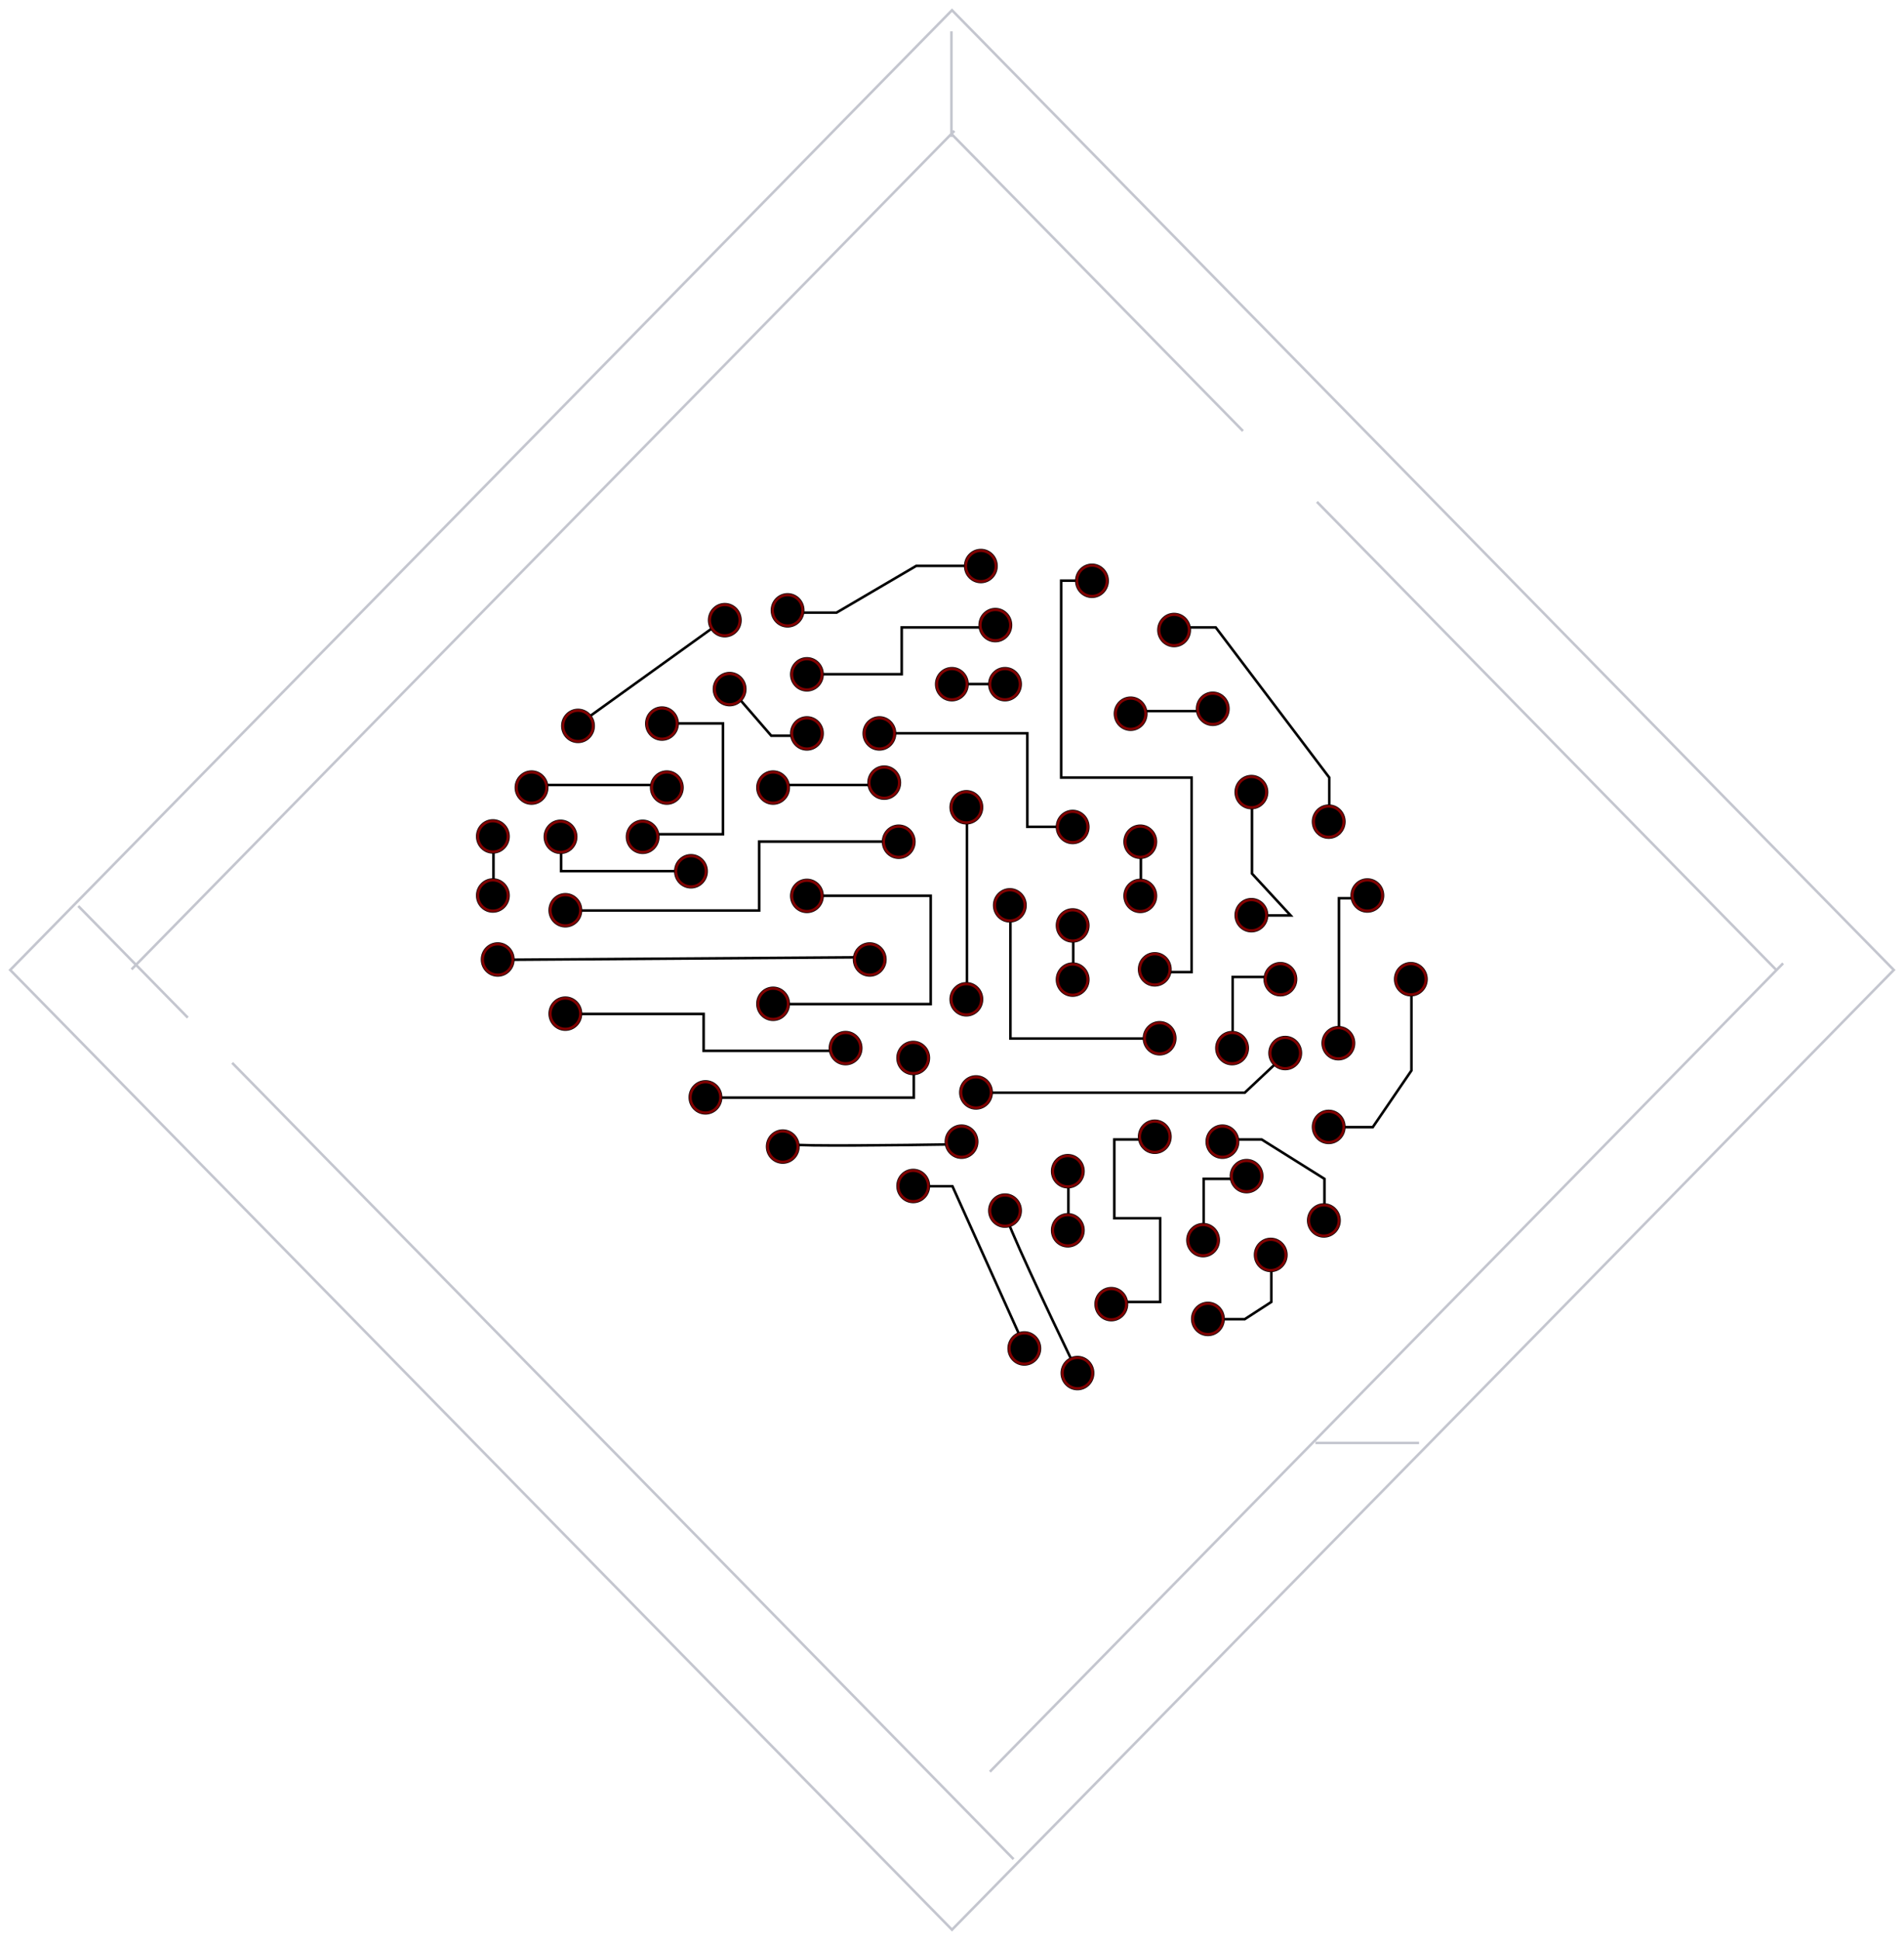 <svg width="746" height="760" viewBox="0 0 746 760" fill="none" xmlns="http://www.w3.org/2000/svg">
<path d="M429.017 227.48H415.767V304.635H466.876V380.825H456.465" stroke="black" strokeWidth="5"/>
<path d="M447.001 333.566V346.104" stroke="black" strokeWidth="5"/>
<path d="M378.854 321.993V387.574" stroke="black" strokeWidth="5"/>
<path d="M349.514 329.708H297.457V356.712H226.472" stroke="black" strokeWidth="5"/>
<path d="M266.223 341.282H219.846V333.566" stroke="black" strokeWidth="5"/>
<path d="M193.344 332.602V346.104M199.023 376.001L336.262 375.037M306.921 393.361H364.656V350.926H322.064M358.031 419.4V430.009H281.366M325.85 411.685H275.687V397.218H224.577M395.89 358.641V406.863H448.892M420.498 368.286V378.894M415.766 323.922C411.664 323.922 403.272 323.922 402.515 323.922V287.273H348.566M482.965 403.969C482.965 401.655 482.965 388.86 482.965 382.752H498.109M494.323 358.641H505.681L490.537 342.246V311.384M446.053 278.593H469.715M464.036 245.803H476.34L520.824 304.633V318.135M530.289 351.89H524.61V406.863M553.005 389.503V419.4L537.861 441.582H522.717M500.002 416.507L487.698 428.08H386.425M448.892 446.404H436.588V477.266H454.571V510.057H441.32M418.605 464.729V477.266M393.997 475.337C393.24 476.88 411.349 515.201 420.498 534.168M362.763 464.729H373.174L399.676 523.559M310.707 448.333C312.978 449.105 353.298 448.655 373.174 448.333M477.287 516.808H487.698L498.109 510.057V495.59M471.608 481.124V461.835H484.858M482.965 446.404H494.323L518.932 461.835V473.409" stroke="black" strokeWidth="5"/>
<path d="M376.961 267.985H393.051" stroke="black" strokeWidth="5"/>
<path d="M287.993 271.844L302.19 288.239H311.655" stroke="black" strokeWidth="5"/>
<path d="M263.384 283.417H283.26V326.816H256.759" stroke="black" strokeWidth="5"/>
<path d="M256.76 307.526H212.275" stroke="black" strokeWidth="5"/>
<path d="M306.921 307.526H344.78" stroke="black" strokeWidth="5"/>
<path d="M317.331 264.127H353.297V245.803H390.21" stroke="black" strokeWidth="5"/>
<path d="M231.204 280.525L279.474 245.805M313.548 240.019H327.745L358.978 221.694H385.48" stroke="black" strokeWidth="5"/>
<ellipse cx="226.471" cy="284.381" rx="6.625" ry="6.751" fill="black"/>
<path d="M232.346 284.381C232.346 287.709 229.703 290.382 226.471 290.382C223.239 290.382 220.596 287.709 220.596 284.381C220.596 281.053 223.239 278.38 226.471 278.38C229.703 278.38 232.346 281.053 232.346 284.381Z" stroke="#FF0000" stroke-opacity="0.5" strokeWidth="1.5"/>
<ellipse cx="6.69" cy="6.687" rx="6.69" ry="6.687" transform="matrix(0.69 -0.724 0.711 0.703 274.607 243.108)" fill="black"/>
<path d="M288.075 238.67C290.405 240.977 290.459 244.771 288.195 247.146C285.931 249.521 282.207 249.576 279.877 247.269C277.547 244.963 277.493 241.168 279.757 238.794C282.021 236.419 285.745 236.364 288.075 238.67Z" stroke="#FF0000" stroke-opacity="0.5" strokeWidth="1.5"/>
<ellipse cx="6.69" cy="6.687" rx="6.69" ry="6.687" transform="matrix(0.69 -0.724 0.711 0.703 299.217 239.25)" fill="black"/>
<path d="M312.684 234.812C315.014 237.118 315.069 240.913 312.805 243.288C310.541 245.663 306.817 245.717 304.487 243.411C302.157 241.105 302.102 237.31 304.366 234.935C306.63 232.56 310.354 232.506 312.684 234.812Z" stroke="#FF0000" stroke-opacity="0.5" strokeWidth="1.5"/>
<ellipse cx="6.69" cy="6.687" rx="6.69" ry="6.687" transform="matrix(0.69 -0.724 0.711 0.703 374.936 221.891)" fill="black"/>
<path d="M388.403 217.453C390.733 219.759 390.787 223.554 388.523 225.928C386.259 228.303 382.535 228.358 380.205 226.052C377.875 223.745 377.821 219.951 380.085 217.576C382.349 215.201 386.073 215.146 388.403 217.453Z" stroke="#FF0000" stroke-opacity="0.5" strokeWidth="1.5"/>
<ellipse cx="6.69" cy="6.687" rx="6.69" ry="6.687" transform="matrix(0.69 -0.724 0.711 0.703 418.473 227.678)" fill="black"/>
<path d="M431.94 223.24C434.27 225.546 434.325 229.341 432.061 231.716C429.797 234.09 426.072 234.145 423.742 231.839C421.412 229.533 421.358 225.738 423.622 223.363C425.886 220.988 429.61 220.933 431.94 223.24Z" stroke="#FF0000" stroke-opacity="0.5" strokeWidth="1.5"/>
<ellipse cx="6.69" cy="6.687" rx="6.69" ry="6.687" transform="matrix(0.69 -0.724 0.711 0.703 380.614 245.037)" fill="black"/>
<path d="M394.082 240.599C396.412 242.905 396.466 246.7 394.202 249.075C391.938 251.45 388.214 251.504 385.884 249.198C383.554 246.892 383.5 243.097 385.764 240.722C388.028 238.347 391.752 238.293 394.082 240.599Z" stroke="#FF0000" stroke-opacity="0.5" strokeWidth="1.5"/>
<ellipse cx="6.69" cy="6.687" rx="6.69" ry="6.687" transform="matrix(0.69 -0.724 0.711 0.703 306.789 264.326)" fill="black"/>
<path d="M320.257 259.888C322.587 262.194 322.641 265.989 320.377 268.364C318.113 270.739 314.389 270.794 312.059 268.487C309.729 266.181 309.674 262.386 311.938 260.011C314.202 257.636 317.927 257.582 320.257 259.888Z" stroke="#FF0000" stroke-opacity="0.5" strokeWidth="1.5"/>
<ellipse cx="6.69" cy="6.687" rx="6.69" ry="6.687" transform="matrix(0.69 -0.724 0.711 0.703 363.576 268.184)" fill="black"/>
<path d="M377.044 263.745C379.374 266.052 379.428 269.847 377.164 272.221C374.9 274.596 371.176 274.651 368.846 272.345C366.516 270.038 366.462 266.244 368.726 263.869C370.99 261.494 374.714 261.439 377.044 263.745Z" stroke="#FF0000" stroke-opacity="0.5" strokeWidth="1.5"/>
<ellipse cx="6.69" cy="6.687" rx="6.69" ry="6.687" transform="matrix(0.69 -0.724 0.711 0.703 384.4 268.184)" fill="black"/>
<path d="M397.868 263.745C400.198 266.052 400.252 269.847 397.988 272.221C395.724 274.596 392 274.651 389.67 272.345C387.34 270.038 387.286 266.244 389.55 263.869C391.814 261.494 395.538 261.439 397.868 263.745Z" stroke="#FF0000" stroke-opacity="0.5" strokeWidth="1.5"/>
<ellipse cx="6.69" cy="6.687" rx="6.69" ry="6.687" transform="matrix(0.69 -0.724 0.711 0.703 410.9 324.12)" fill="black"/>
<path d="M424.368 319.682C426.698 321.988 426.752 325.783 424.488 328.158C422.224 330.533 418.5 330.587 416.17 328.281C413.84 325.975 413.786 322.18 416.05 319.805C418.314 317.43 422.038 317.376 424.368 319.682Z" stroke="#FF0000" stroke-opacity="0.5" strokeWidth="1.5"/>
<ellipse cx="6.69" cy="6.687" rx="6.69" ry="6.687" transform="matrix(0.69 -0.724 0.711 0.703 437.402 329.908)" fill="black"/>
<path d="M450.87 325.47C453.2 327.776 453.254 331.571 450.99 333.946C448.726 336.321 445.002 336.376 442.672 334.069C440.342 331.763 440.288 327.968 442.552 325.593C444.816 323.219 448.54 323.164 450.87 325.47Z" stroke="#FF0000" stroke-opacity="0.5" strokeWidth="1.5"/>
<ellipse cx="6.69" cy="6.687" rx="6.69" ry="6.687" transform="matrix(0.69 -0.724 0.711 0.703 437.402 351.124)" fill="black"/>
<path d="M450.87 346.686C453.2 348.992 453.254 352.787 450.99 355.162C448.726 357.537 445.002 357.591 442.672 355.285C440.342 352.979 440.288 349.184 442.552 346.809C444.816 344.434 448.54 344.38 450.87 346.686Z" stroke="#FF0000" stroke-opacity="0.5" strokeWidth="1.5"/>
<ellipse cx="6.69" cy="6.687" rx="6.69" ry="6.687" transform="matrix(0.69 -0.724 0.711 0.703 335.183 287.472)" fill="black"/>
<path d="M348.65 283.034C350.98 285.34 351.035 289.135 348.771 291.509C346.507 293.884 342.782 293.939 340.452 291.633C338.122 289.327 338.068 285.532 340.332 283.157C342.596 280.782 346.32 280.727 348.65 283.034Z" stroke="#FF0000" stroke-opacity="0.5" strokeWidth="1.5"/>
<ellipse cx="6.69" cy="6.687" rx="6.69" ry="6.687" transform="matrix(0.69 -0.724 0.711 0.703 249.999 283.615)" fill="black"/>
<path d="M263.467 279.177C265.796 281.483 265.851 285.278 263.587 287.653C261.323 290.028 257.599 290.083 255.269 287.776C252.939 285.47 252.884 281.675 255.148 279.3C257.412 276.926 261.137 276.871 263.467 279.177Z" stroke="#FF0000" stroke-opacity="0.5" strokeWidth="1.5"/>
<ellipse cx="6.69" cy="6.687" rx="6.69" ry="6.687" transform="matrix(0.69 -0.724 0.711 0.703 198.89 308.689)" fill="black"/>
<path d="M212.357 304.251C214.687 306.558 214.742 310.352 212.478 312.727C210.214 315.102 206.489 315.157 204.159 312.851C201.829 310.544 201.775 306.75 204.039 304.375C206.303 302 210.027 301.945 212.357 304.251Z" stroke="#FF0000" stroke-opacity="0.5" strokeWidth="1.5"/>
<ellipse cx="6.69" cy="6.687" rx="6.69" ry="6.687" transform="matrix(0.69 -0.724 0.711 0.703 251.893 308.689)" fill="black"/>
<path d="M265.36 304.251C267.69 306.558 267.744 310.352 265.48 312.727C263.216 315.102 259.492 315.157 257.162 312.851C254.832 310.544 254.778 306.75 257.042 304.375C259.306 302 263.03 301.945 265.36 304.251Z" stroke="#FF0000" stroke-opacity="0.5" strokeWidth="1.5"/>
<ellipse cx="6.69" cy="6.687" rx="6.69" ry="6.687" transform="matrix(0.69 -0.724 0.711 0.703 276.502 270.112)" fill="black"/>
<path d="M289.969 265.674C292.299 267.98 292.354 271.775 290.09 274.15C287.826 276.525 284.102 276.58 281.772 274.273C279.442 271.967 279.387 268.172 281.651 265.797C283.915 263.423 287.64 263.368 289.969 265.674Z" stroke="#FF0000" stroke-opacity="0.5" strokeWidth="1.5"/>
<ellipse cx="6.69" cy="6.687" rx="6.69" ry="6.687" transform="matrix(0.69 -0.724 0.711 0.703 306.789 287.472)" fill="black"/>
<path d="M320.257 283.034C322.587 285.34 322.641 289.135 320.377 291.509C318.113 293.884 314.389 293.939 312.059 291.633C309.729 289.327 309.674 285.532 311.938 283.157C314.202 280.782 317.927 280.727 320.257 283.034Z" stroke="#FF0000" stroke-opacity="0.5" strokeWidth="1.5"/>
<ellipse cx="6.69" cy="6.687" rx="6.69" ry="6.687" transform="matrix(0.69 -0.724 0.711 0.703 337.076 306.761)" fill="black"/>
<path d="M350.544 302.323C352.874 304.629 352.928 308.424 350.664 310.799C348.4 313.173 344.676 313.228 342.346 310.922C340.016 308.616 339.962 304.821 342.226 302.446C344.49 300.071 348.214 300.016 350.544 302.323Z" stroke="#FF0000" stroke-opacity="0.5" strokeWidth="1.5"/>
<ellipse cx="6.69" cy="6.687" rx="6.69" ry="6.687" transform="matrix(0.69 -0.724 0.711 0.703 293.537 308.69)" fill="black"/>
<path d="M307.005 304.252C309.335 306.559 309.389 310.353 307.125 312.728C304.861 315.103 301.137 315.158 298.807 312.852C296.477 310.545 296.423 306.75 298.687 304.376C300.951 302.001 304.675 301.946 307.005 304.252Z" stroke="#FF0000" stroke-opacity="0.5" strokeWidth="1.5"/>
<ellipse cx="6.69" cy="6.687" rx="6.69" ry="6.687" transform="matrix(0.69 -0.724 0.711 0.703 242.429 327.979)" fill="black"/>
<path d="M255.896 323.54C258.226 325.847 258.281 329.641 256.017 332.016C253.753 334.391 250.028 334.446 247.699 332.14C245.369 329.833 245.314 326.039 247.578 323.664C249.842 321.289 253.566 321.234 255.896 323.54Z" stroke="#FF0000" stroke-opacity="0.5" strokeWidth="1.5"/>
<ellipse cx="6.69" cy="6.687" rx="6.69" ry="6.687" transform="matrix(0.69 -0.724 0.711 0.703 210.248 327.979)" fill="black"/>
<path d="M223.716 323.54C226.046 325.847 226.1 329.641 223.836 332.016C221.572 334.391 217.848 334.446 215.518 332.14C213.188 329.833 213.133 326.039 215.397 323.664C217.661 321.289 221.386 321.234 223.716 323.54Z" stroke="#FF0000" stroke-opacity="0.5" strokeWidth="1.5"/>
<ellipse cx="6.69" cy="6.687" rx="6.69" ry="6.687" transform="matrix(0.69 -0.724 0.711 0.703 261.356 341.48)" fill="black"/>
<path d="M274.824 337.042C277.154 339.349 277.208 343.143 274.944 345.518C272.68 347.893 268.956 347.948 266.626 345.642C264.296 343.335 264.242 339.541 266.506 337.166C268.77 334.791 272.494 334.736 274.824 337.042Z" stroke="#FF0000" stroke-opacity="0.5" strokeWidth="1.5"/>
<ellipse cx="6.69" cy="6.687" rx="6.69" ry="6.687" transform="matrix(0.69 -0.724 0.711 0.703 306.789 351.124)" fill="black"/>
<path d="M320.257 346.686C322.587 348.992 322.641 352.787 320.377 355.162C318.113 357.537 314.389 357.591 312.059 355.285C309.729 352.979 309.674 349.184 311.938 346.809C314.202 344.434 317.927 344.38 320.257 346.686Z" stroke="#FF0000" stroke-opacity="0.5" strokeWidth="1.5"/>
<ellipse cx="6.69" cy="6.687" rx="6.69" ry="6.687" transform="matrix(0.69 -0.724 0.711 0.703 342.755 329.908)" fill="black"/>
<path d="M356.222 325.47C358.552 327.776 358.607 331.571 356.343 333.946C354.079 336.321 350.355 336.376 348.025 334.069C345.695 331.763 345.64 327.968 347.904 325.593C350.168 323.219 353.892 323.164 356.222 325.47Z" stroke="#FF0000" stroke-opacity="0.5" strokeWidth="1.5"/>
<ellipse cx="6.69" cy="6.687" rx="6.69" ry="6.687" transform="matrix(0.69 -0.724 0.711 0.703 369.255 316.405)" fill="black"/>
<path d="M382.722 311.967C385.052 314.273 385.107 318.068 382.843 320.443C380.579 322.818 376.855 322.873 374.525 320.566C372.195 318.26 372.14 314.465 374.404 312.09C376.668 309.716 380.392 309.661 382.722 311.967Z" stroke="#FF0000" stroke-opacity="0.5" strokeWidth="1.5"/>
<ellipse cx="6.69" cy="6.687" rx="6.69" ry="6.687" transform="matrix(0.69 -0.724 0.711 0.703 369.255 391.631)" fill="black"/>
<path d="M382.722 387.193C385.052 389.499 385.107 393.294 382.843 395.669C380.579 398.044 376.855 398.098 374.525 395.792C372.195 393.486 372.14 389.691 374.404 387.316C376.668 384.941 380.392 384.887 382.722 387.193Z" stroke="#FF0000" stroke-opacity="0.5" strokeWidth="1.5"/>
<ellipse cx="6.69" cy="6.687" rx="6.69" ry="6.687" transform="matrix(0.69 -0.724 0.711 0.703 410.9 362.697)" fill="black"/>
<path d="M424.368 358.259C426.698 360.565 426.752 364.36 424.488 366.735C422.224 369.11 418.5 369.165 416.17 366.858C413.84 364.552 413.786 360.757 416.05 358.382C418.314 356.008 422.038 355.953 424.368 358.259Z" stroke="#FF0000" stroke-opacity="0.5" strokeWidth="1.5"/>
<ellipse cx="6.69" cy="6.687" rx="6.69" ry="6.687" transform="matrix(0.69 -0.724 0.711 0.703 410.9 383.916)" fill="black"/>
<path d="M424.368 379.478C426.698 381.784 426.752 385.579 424.488 387.954C422.224 390.329 418.5 390.383 416.17 388.077C413.84 385.771 413.786 381.976 416.05 379.601C418.314 377.226 422.038 377.172 424.368 379.478Z" stroke="#FF0000" stroke-opacity="0.5" strokeWidth="1.5"/>
<ellipse cx="6.69" cy="6.687" rx="6.69" ry="6.687" transform="matrix(0.69 -0.724 0.711 0.703 450.653 246.967)" fill="black"/>
<path d="M464.121 242.529C466.451 244.835 466.505 248.63 464.241 251.005C461.977 253.379 458.253 253.434 455.923 251.128C453.593 248.822 453.539 245.027 455.803 242.652C458.067 240.277 461.791 240.222 464.121 242.529Z" stroke="#FF0000" stroke-opacity="0.5" strokeWidth="1.5"/>
<ellipse cx="6.69" cy="6.687" rx="6.69" ry="6.687" transform="matrix(0.69 -0.724 0.711 0.703 480.939 310.462)" fill="black"/>
<path d="M494.407 306.024C496.737 308.33 496.791 312.125 494.527 314.5C492.263 316.875 488.539 316.929 486.209 314.623C483.879 312.317 483.825 308.522 486.089 306.147C488.353 303.772 492.077 303.718 494.407 306.024Z" stroke="#FF0000" stroke-opacity="0.5" strokeWidth="1.5"/>
<ellipse cx="6.69" cy="6.687" rx="6.69" ry="6.687" transform="matrix(0.69 -0.724 0.711 0.703 480.939 358.683)" fill="black"/>
<path d="M494.407 354.245C496.737 356.551 496.791 360.346 494.527 362.72C492.263 365.095 488.539 365.15 486.209 362.844C483.879 360.537 483.825 356.743 486.089 354.368C488.353 351.993 492.077 351.938 494.407 354.245Z" stroke="#FF0000" stroke-opacity="0.5" strokeWidth="1.5"/>
<ellipse cx="6.69" cy="6.687" rx="6.69" ry="6.687" transform="matrix(0.69 -0.724 0.711 0.703 526.37 350.967)" fill="black"/>
<path d="M539.838 346.529C542.168 348.835 542.222 352.63 539.958 355.005C537.694 357.38 533.97 357.434 531.64 355.128C529.31 352.822 529.256 349.027 531.52 346.652C533.784 344.277 537.508 344.222 539.838 346.529Z" stroke="#FF0000" stroke-opacity="0.5" strokeWidth="1.5"/>
<ellipse cx="6.69" cy="6.687" rx="6.69" ry="6.687" transform="matrix(0.69 -0.724 0.711 0.703 515.015 408.833)" fill="black"/>
<path d="M528.482 404.395C530.812 406.701 530.867 410.496 528.603 412.871C526.339 415.246 522.614 415.3 520.284 412.994C517.954 410.688 517.9 406.893 520.164 404.518C522.428 402.143 526.152 402.089 528.482 404.395Z" stroke="#FF0000" stroke-opacity="0.5" strokeWidth="1.5"/>
<ellipse cx="6.69" cy="6.687" rx="6.69" ry="6.687" transform="matrix(0.69 -0.724 0.711 0.703 509.334 478.272)" fill="black"/>
<path d="M522.802 473.834C525.131 476.141 525.186 479.935 522.922 482.31C520.658 484.685 516.934 484.74 514.604 482.434C512.274 480.127 512.219 476.333 514.483 473.958C516.747 471.583 520.472 471.528 522.802 473.834Z" stroke="#FF0000" stroke-opacity="0.5" strokeWidth="1.5"/>
<ellipse cx="6.69" cy="6.687" rx="6.69" ry="6.687" transform="matrix(0.69 -0.724 0.711 0.703 463.902 516.85)" fill="black"/>
<path d="M477.37 512.412C479.7 514.718 479.754 518.513 477.49 520.887C475.226 523.262 471.502 523.317 469.172 521.011C466.842 518.704 466.788 514.91 469.052 512.535C471.316 510.16 475.04 510.105 477.37 512.412Z" stroke="#FF0000" stroke-opacity="0.5" strokeWidth="1.5"/>
<ellipse cx="6.69" cy="6.687" rx="6.69" ry="6.687" transform="matrix(0.69 -0.724 0.711 0.703 462.011 485.987)" fill="black"/>
<path d="M475.478 481.549C477.808 483.855 477.863 487.65 475.599 490.025C473.335 492.4 469.61 492.455 467.281 490.148C464.951 487.842 464.896 484.047 467.16 481.672C469.424 479.298 473.148 479.243 475.478 481.549Z" stroke="#FF0000" stroke-opacity="0.5" strokeWidth="1.5"/>
<ellipse cx="6.69" cy="6.687" rx="6.69" ry="6.687" transform="matrix(0.69 -0.724 0.711 0.703 479.048 460.912)" fill="black"/>
<path d="M492.515 456.474C494.845 458.78 494.9 462.575 492.636 464.95C490.372 467.325 486.648 467.379 484.318 465.073C481.988 462.767 481.933 458.972 484.197 456.597C486.461 454.222 490.185 454.168 492.515 456.474Z" stroke="#FF0000" stroke-opacity="0.5" strokeWidth="1.5"/>
<ellipse cx="6.69" cy="6.687" rx="6.69" ry="6.687" transform="matrix(0.69 -0.724 0.711 0.703 511.226 441.624)" fill="black"/>
<path d="M524.693 437.186C527.023 439.492 527.077 443.287 524.813 445.662C522.549 448.037 518.825 448.091 516.495 445.785C514.165 443.479 514.111 439.684 516.375 437.309C518.639 434.934 522.363 434.88 524.693 437.186Z" stroke="#FF0000" stroke-opacity="0.5" strokeWidth="1.5"/>
<ellipse cx="6.69" cy="6.687" rx="6.69" ry="6.687" transform="matrix(0.69 -0.724 0.711 0.703 543.407 383.759)" fill="black"/>
<path d="M556.875 379.321C559.205 381.627 559.259 385.422 556.995 387.797C554.731 390.171 551.007 390.226 548.677 387.92C546.347 385.614 546.293 381.819 548.557 379.444C550.821 377.069 554.545 377.014 556.875 379.321Z" stroke="#FF0000" stroke-opacity="0.5" strokeWidth="1.5"/>
<ellipse cx="6.69" cy="6.687" rx="6.69" ry="6.687" transform="matrix(0.69 -0.724 0.711 0.703 492.297 383.759)" fill="black"/>
<path d="M505.764 379.321C508.094 381.627 508.149 385.422 505.885 387.797C503.621 390.171 499.897 390.226 497.567 387.92C495.237 385.614 495.182 381.819 497.446 379.444C499.71 377.069 503.434 377.014 505.764 379.321Z" stroke="#FF0000" stroke-opacity="0.5" strokeWidth="1.5"/>
<ellipse cx="6.69" cy="6.687" rx="6.69" ry="6.687" transform="matrix(0.69 -0.724 0.711 0.703 443.081 379.9)" fill="black"/>
<path d="M456.549 375.462C458.879 377.769 458.933 381.563 456.669 383.938C454.405 386.313 450.681 386.368 448.351 384.061C446.021 381.755 445.966 377.96 448.23 375.586C450.494 373.211 454.219 373.156 456.549 375.462Z" stroke="#FF0000" stroke-opacity="0.5" strokeWidth="1.5"/>
<ellipse cx="6.69" cy="6.687" rx="6.69" ry="6.687" transform="matrix(0.69 -0.724 0.711 0.703 386.292 354.825)" fill="black"/>
<path d="M399.76 350.387C402.089 352.693 402.144 356.488 399.88 358.863C397.616 361.238 393.892 361.293 391.562 358.986C389.232 356.68 389.177 352.885 391.441 350.51C393.705 348.135 397.43 348.081 399.76 350.387Z" stroke="#FF0000" stroke-opacity="0.5" strokeWidth="1.5"/>
<ellipse cx="6.69" cy="6.687" rx="6.69" ry="6.687" transform="matrix(0.69 -0.724 0.711 0.703 331.396 376.042)" fill="black"/>
<path d="M344.863 371.604C347.193 373.91 347.247 377.705 344.983 380.08C342.719 382.455 338.995 382.509 336.665 380.203C334.335 377.897 334.281 374.102 336.545 371.727C338.809 369.352 342.533 369.298 344.863 371.604Z" stroke="#FF0000" stroke-opacity="0.5" strokeWidth="1.5"/>
<ellipse cx="6.69" cy="6.687" rx="6.69" ry="6.687" transform="matrix(0.69 -0.724 0.711 0.703 293.537 393.403)" fill="black"/>
<path d="M307.005 388.965C309.335 391.271 309.389 395.066 307.125 397.441C304.861 399.816 301.137 399.871 298.807 397.564C296.477 395.258 296.423 391.463 298.687 389.088C300.951 386.714 304.675 386.659 307.005 388.965Z" stroke="#FF0000" stroke-opacity="0.5" strokeWidth="1.5"/>
<ellipse cx="6.69" cy="6.687" rx="6.69" ry="6.687" transform="matrix(0.69 -0.724 0.711 0.703 212.141 397.26)" fill="black"/>
<path d="M225.608 392.822C227.938 395.128 227.993 398.923 225.729 401.298C223.465 403.672 219.74 403.727 217.41 401.421C215.08 399.115 215.026 395.32 217.29 392.945C219.554 390.57 223.278 390.515 225.608 392.822Z" stroke="#FF0000" stroke-opacity="0.5" strokeWidth="1.5"/>
<ellipse cx="6.69" cy="6.687" rx="6.69" ry="6.687" transform="matrix(0.69 -0.724 0.711 0.703 185.638 376.042)" fill="black"/>
<path d="M199.105 371.604C201.435 373.91 201.49 377.705 199.226 380.08C196.962 382.455 193.237 382.509 190.907 380.203C188.578 377.897 188.523 374.102 190.787 371.727C193.051 369.352 196.775 369.298 199.105 371.604Z" stroke="#FF0000" stroke-opacity="0.5" strokeWidth="1.5"/>
<ellipse cx="6.69" cy="6.687" rx="6.69" ry="6.687" transform="matrix(0.69 -0.724 0.711 0.703 183.746 350.967)" fill="black"/>
<path d="M197.214 346.529C199.544 348.835 199.598 352.63 197.334 355.005C195.07 357.38 191.346 357.434 189.016 355.128C186.686 352.822 186.631 349.027 188.895 346.652C191.159 344.277 194.884 344.222 197.214 346.529Z" stroke="#FF0000" stroke-opacity="0.5" strokeWidth="1.5"/>
<ellipse cx="6.69" cy="6.687" rx="6.69" ry="6.687" transform="matrix(0.69 -0.724 0.711 0.703 183.746 327.821)" fill="black"/>
<path d="M197.214 323.383C199.544 325.689 199.598 329.484 197.334 331.859C195.07 334.234 191.346 334.289 189.016 331.982C186.686 329.676 186.631 325.881 188.895 323.506C191.159 321.132 194.884 321.077 197.214 323.383Z" stroke="#FF0000" stroke-opacity="0.5" strokeWidth="1.5"/>
<ellipse cx="6.69" cy="6.687" rx="6.69" ry="6.687" transform="matrix(0.69 -0.724 0.711 0.703 212.141 356.753)" fill="black"/>
<path d="M225.608 352.315C227.938 354.621 227.993 358.416 225.729 360.791C223.465 363.166 219.74 363.22 217.41 360.914C215.08 358.608 215.026 354.813 217.29 352.438C219.554 350.063 223.278 350.009 225.608 352.315Z" stroke="#FF0000" stroke-opacity="0.5" strokeWidth="1.5"/>
<ellipse cx="6.69" cy="6.687" rx="6.69" ry="6.687" transform="matrix(0.69 -0.724 0.711 0.703 267.034 430.05)" fill="black"/>
<path d="M280.502 425.612C282.832 427.918 282.886 431.713 280.622 434.088C278.358 436.463 274.634 436.517 272.304 434.211C269.974 431.905 269.92 428.11 272.184 425.735C274.448 423.36 278.172 423.305 280.502 425.612Z" stroke="#FF0000" stroke-opacity="0.5" strokeWidth="1.5"/>
<ellipse cx="6.69" cy="6.687" rx="6.69" ry="6.687" transform="matrix(0.69 -0.724 0.711 0.703 297.325 449.339)" fill="black"/>
<path d="M310.793 444.901C313.123 447.207 313.177 451.002 310.913 453.377C308.649 455.752 304.925 455.806 302.595 453.5C300.265 451.194 300.211 447.399 302.475 445.024C304.739 442.649 308.463 442.595 310.793 444.901Z" stroke="#FF0000" stroke-opacity="0.5" strokeWidth="1.5"/>
<ellipse cx="6.69" cy="6.687" rx="6.69" ry="6.687" transform="matrix(0.69 -0.724 0.711 0.703 348.434 464.771)" fill="black"/>
<path d="M361.901 460.332C364.231 462.639 364.286 466.433 362.021 468.808C359.757 471.183 356.033 471.238 353.703 468.932C351.373 466.625 351.319 462.831 353.583 460.456C355.847 458.081 359.571 458.026 361.901 460.332Z" stroke="#FF0000" stroke-opacity="0.5" strokeWidth="1.5"/>
<ellipse cx="6.69" cy="6.687" rx="6.69" ry="6.687" transform="matrix(0.69 -0.724 0.711 0.703 384.4 474.415)" fill="black"/>
<path d="M397.868 469.977C400.198 472.283 400.252 476.078 397.988 478.453C395.724 480.828 392 480.882 389.67 478.576C387.34 476.27 387.286 472.475 389.55 470.1C391.814 467.725 395.538 467.671 397.868 469.977Z" stroke="#FF0000" stroke-opacity="0.5" strokeWidth="1.5"/>
<ellipse cx="6.69" cy="6.687" rx="6.69" ry="6.687" transform="matrix(0.69 -0.724 0.711 0.703 426.044 511.063)" fill="black"/>
<path d="M439.511 506.625C441.841 508.932 441.896 512.726 439.632 515.101C437.368 517.476 433.644 517.531 431.314 515.225C428.984 512.918 428.929 509.124 431.193 506.749C433.457 504.374 437.181 504.319 439.511 506.625Z" stroke="#FF0000" stroke-opacity="0.5" strokeWidth="1.5"/>
<ellipse cx="6.69" cy="6.687" rx="6.69" ry="6.687" transform="matrix(0.69 -0.724 0.711 0.703 488.512 491.774)" fill="black"/>
<path d="M501.979 487.336C504.309 489.643 504.364 493.437 502.1 495.812C499.836 498.187 496.111 498.242 493.782 495.935C491.452 493.629 491.397 489.834 493.661 487.46C495.925 485.085 499.649 485.03 501.979 487.336Z" stroke="#FF0000" stroke-opacity="0.5" strokeWidth="1.5"/>
<ellipse cx="6.69" cy="6.687" rx="6.69" ry="6.687" transform="matrix(0.69 -0.724 0.711 0.703 469.582 447.411)" fill="black"/>
<path d="M483.05 442.973C485.379 445.279 485.434 449.074 483.17 451.449C480.906 453.824 477.182 453.878 474.852 451.572C472.522 449.266 472.467 445.471 474.731 443.096C476.995 440.721 480.72 440.667 483.05 442.973Z" stroke="#FF0000" stroke-opacity="0.5" strokeWidth="1.5"/>
<ellipse cx="6.69" cy="6.687" rx="6.69" ry="6.687" transform="matrix(0.69 -0.724 0.711 0.703 443.081 445.482)" fill="black"/>
<path d="M456.549 441.044C458.879 443.351 458.933 447.145 456.669 449.52C454.405 451.895 450.681 451.95 448.351 449.644C446.021 447.337 445.966 443.542 448.23 441.168C450.494 438.793 454.219 438.738 456.549 441.044Z" stroke="#FF0000" stroke-opacity="0.5" strokeWidth="1.5"/>
<ellipse cx="6.69" cy="6.687" rx="6.69" ry="6.687" transform="matrix(0.69 -0.724 0.711 0.703 409.008 458.983)" fill="black"/>
<path d="M422.475 454.545C424.805 456.852 424.86 460.646 422.596 463.021C420.332 465.396 416.608 465.451 414.278 463.144C411.948 460.838 411.893 457.043 414.157 454.669C416.421 452.294 420.145 452.239 422.475 454.545Z" stroke="#FF0000" stroke-opacity="0.5" strokeWidth="1.5"/>
<ellipse cx="6.69" cy="6.687" rx="6.69" ry="6.687" transform="matrix(0.69 -0.724 0.711 0.703 409.008 482.13)" fill="black"/>
<path d="M422.475 477.692C424.805 479.998 424.86 483.793 422.596 486.168C420.332 488.543 416.608 488.597 414.278 486.291C411.948 483.985 411.893 480.19 414.157 477.815C416.421 475.44 420.145 475.386 422.475 477.692Z" stroke="#FF0000" stroke-opacity="0.5" strokeWidth="1.5"/>
<ellipse cx="6.69" cy="6.687" rx="6.69" ry="6.687" transform="matrix(0.69 -0.724 0.711 0.703 373.043 428.122)" fill="black"/>
<path d="M386.51 423.684C388.84 425.99 388.895 429.785 386.631 432.16C384.367 434.535 380.643 434.589 378.313 432.283C375.983 429.977 375.928 426.182 378.192 423.807C380.456 421.432 384.181 421.378 386.51 423.684Z" stroke="#FF0000" stroke-opacity="0.5" strokeWidth="1.5"/>
<ellipse cx="6.69" cy="6.687" rx="6.69" ry="6.687" transform="matrix(0.69 -0.724 0.711 0.703 444.975 406.904)" fill="black"/>
<path d="M458.442 402.466C460.772 404.772 460.827 408.567 458.563 410.942C456.299 413.317 452.574 413.372 450.244 411.065C447.914 408.759 447.86 404.964 450.124 402.589C452.388 400.215 456.112 400.16 458.442 402.466Z" stroke="#FF0000" stroke-opacity="0.5" strokeWidth="1.5"/>
<ellipse cx="6.69" cy="6.687" rx="6.69" ry="6.687" transform="matrix(0.69 -0.724 0.711 0.703 494.19 412.69)" fill="black"/>
<path d="M507.658 408.252C509.988 410.559 510.042 414.353 507.778 416.728C505.514 419.103 501.79 419.158 499.46 416.852C497.13 414.545 497.076 410.75 499.34 408.376C501.604 406.001 505.328 405.946 507.658 408.252Z" stroke="#FF0000" stroke-opacity="0.5" strokeWidth="1.5"/>
<ellipse cx="6.69" cy="6.687" rx="6.69" ry="6.687" transform="matrix(0.69 -0.724 0.711 0.703 473.367 410.763)" fill="black"/>
<path d="M486.835 406.325C489.165 408.631 489.219 412.426 486.955 414.801C484.691 417.175 480.967 417.23 478.637 414.924C476.307 412.618 476.253 408.823 478.517 406.448C480.781 404.073 484.505 404.018 486.835 406.325Z" stroke="#FF0000" stroke-opacity="0.5" strokeWidth="1.5"/>
<ellipse cx="6.69" cy="6.687" rx="6.69" ry="6.687" transform="matrix(0.69 -0.724 0.711 0.703 348.434 414.62)" fill="black"/>
<path d="M361.901 410.182C364.231 412.488 364.286 416.283 362.021 418.658C359.757 421.033 356.033 421.087 353.703 418.781C351.373 416.475 351.319 412.68 353.583 410.305C355.847 407.93 359.571 407.876 361.901 410.182Z" stroke="#FF0000" stroke-opacity="0.5" strokeWidth="1.5"/>
<ellipse cx="6.69" cy="6.687" rx="6.69" ry="6.687" transform="matrix(0.69 -0.724 0.711 0.703 367.362 447.411)" fill="black"/>
<path d="M380.83 442.973C383.16 445.279 383.214 449.074 380.95 451.449C378.686 453.824 374.962 453.878 372.632 451.572C370.302 449.266 370.248 445.471 372.512 443.096C374.776 440.721 378.5 440.667 380.83 442.973Z" stroke="#FF0000" stroke-opacity="0.5" strokeWidth="1.5"/>
<ellipse cx="6.69" cy="6.687" rx="6.69" ry="6.687" transform="matrix(0.69 -0.724 0.711 0.703 391.971 528.423)" fill="black"/>
<path d="M405.438 523.985C407.768 526.291 407.823 530.086 405.559 532.461C403.295 534.836 399.57 534.89 397.24 532.584C394.911 530.278 394.856 526.483 397.12 524.108C399.384 521.733 403.108 521.679 405.438 523.985Z" stroke="#FF0000" stroke-opacity="0.5" strokeWidth="1.5"/>
<ellipse cx="6.69" cy="6.687" rx="6.69" ry="6.687" transform="matrix(0.69 -0.724 0.711 0.703 412.793 538.067)" fill="black"/>
<path d="M426.26 533.629C428.59 535.936 428.645 539.73 426.381 542.105C424.117 544.48 420.393 544.535 418.063 542.228C415.733 539.922 415.678 536.127 417.942 533.753C420.206 531.378 423.931 531.323 426.26 533.629Z" stroke="#FF0000" stroke-opacity="0.5" strokeWidth="1.5"/>
<ellipse cx="6.69" cy="6.687" rx="6.69" ry="6.687" transform="matrix(0.69 -0.724 0.711 0.703 321.933 410.763)" fill="black"/>
<path d="M335.4 406.325C337.73 408.631 337.785 412.426 335.521 414.801C333.257 417.175 329.532 417.23 327.202 414.924C324.872 412.618 324.818 408.823 327.082 406.448C329.346 404.073 333.07 404.018 335.4 406.325Z" stroke="#FF0000" stroke-opacity="0.5" strokeWidth="1.5"/>
<ellipse cx="6.69" cy="6.687" rx="6.69" ry="6.687" transform="matrix(0.69 -0.724 0.711 0.703 511.226 322.034)" fill="black"/>
<path d="M524.693 317.596C527.023 319.902 527.077 323.697 524.813 326.072C522.549 328.447 518.825 328.502 516.495 326.195C514.165 323.889 514.111 320.094 516.375 317.719C518.639 315.344 522.363 315.29 524.693 317.596Z" stroke="#FF0000" stroke-opacity="0.5" strokeWidth="1.5"/>
<ellipse cx="6.69" cy="6.687" rx="6.69" ry="6.687" transform="matrix(0.69 -0.724 0.711 0.703 465.796 277.828)" fill="black"/>
<path d="M479.263 273.39C481.593 275.696 481.648 279.491 479.384 281.866C477.12 284.241 473.396 284.295 471.066 281.989C468.736 279.683 468.681 275.888 470.945 273.513C473.209 271.138 476.933 271.084 479.263 273.39Z" stroke="#FF0000" stroke-opacity="0.5" strokeWidth="1.5"/>
<ellipse cx="442.985" cy="279.618" rx="6.625" ry="6.751" fill="black"/>
<path d="M448.86 279.618C448.86 282.946 446.216 285.619 442.985 285.619C439.753 285.619 437.109 282.946 437.109 279.618C437.109 276.291 439.753 273.617 442.985 273.617C446.216 273.617 448.86 276.291 448.86 279.618Z" stroke="#FF0000" stroke-opacity="0.5" strokeWidth="1.5"/>
<path d="M372.771 12.271V53.629M515.409 565.286H555.997M30.672 354.951L73.579 398.672M373.931 51.266L51.547 379.766M90.974 416.397L397.123 728.354M387.847 694.086L698.635 377.403M372.771 52.447L486.997 168.84M696.315 380.356L515.988 196.609M4 380L373 4L742 380L373 756L4 380Z" stroke="#C4C6CF" strokeWidth="5"/>
</svg>
